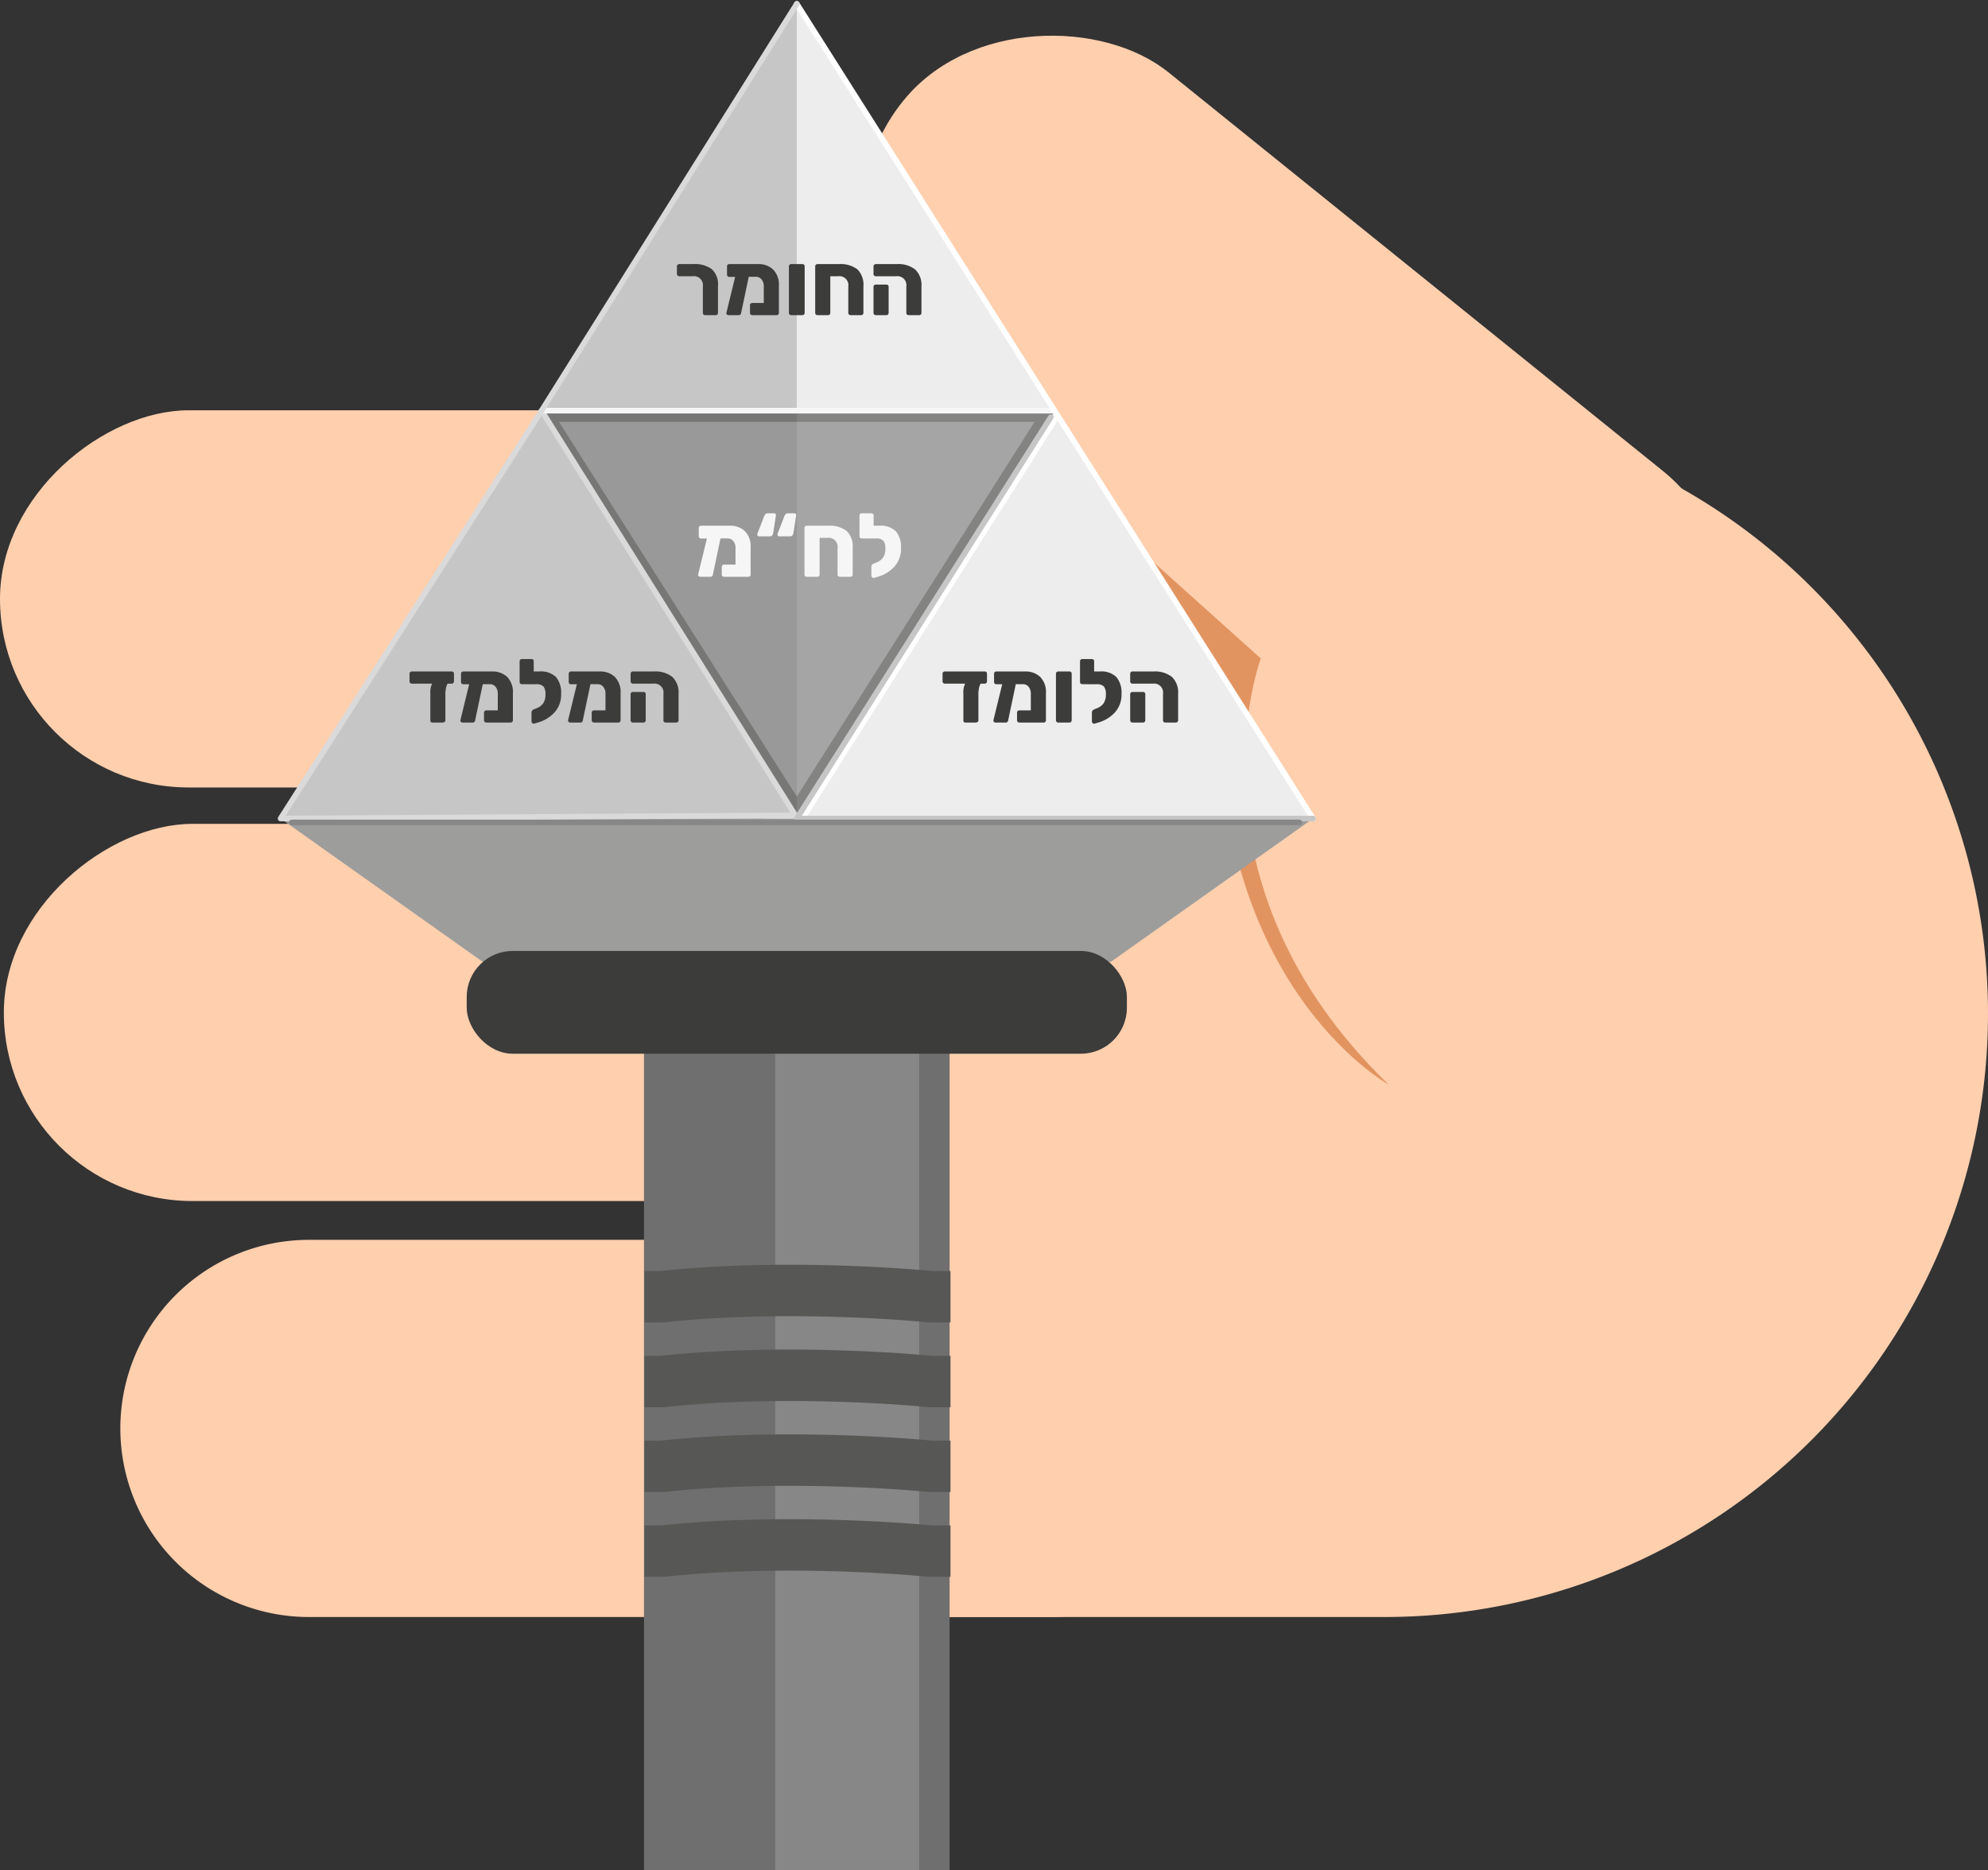 <svg xmlns="http://www.w3.org/2000/svg" viewBox="0 0 355.632 334.648"><rect x="0" y="0" width="355.632" height="334.648" fill="#333333" stroke="none"/><defs><style>.a{fill:#ffcfae;}.b{fill:#e29460;}.c,.d,.e,.m,.n,.p,.q,.r{fill:none;}.c{stroke:#706f6f;stroke-width:54.672px;}.c,.d,.m,.n,.p,.q,.r{stroke-linecap:round;stroke-linejoin:round;}.d,.r{stroke:#878787;}.d{stroke-width:25.753px;}.e{stroke:#575756;stroke-miterlimit:10;stroke-width:9.203px;}.f{fill:#9d9d9c;}.g{fill:#3c3c3b;}.h{fill:#ededed;}.i{fill:#c6c6c6;}.j{opacity:0.71;}.k{fill:#878787;}.l{fill:#575756;}.m{stroke:#dadada;}.n{stroke:#f6f6f6;}.o{fill:#f6f6f6;}.p{stroke:#fff;}.q{stroke:#c6c6c6;}</style></defs><path class="a" d="M121.575,155.526h0a33.741,33.741,0,0,1,33.741,33.741v132.612a33.741,33.741,0,0,1-33.741,33.741h-0a33.741,33.741,0,0,1-33.741-33.741V189.267A33.741,33.741,0,0,1,121.575,155.526Z" transform="translate(-133.998 377.149) rotate(-90)"/><rect class="a" x="66.994" y="81.096" width="67.483" height="200.095" rx="33.741" transform="translate(-80.408 281.88) rotate(-90)"/><rect class="a" x="66.306" y="7.103" width="67.483" height="200.095" rx="33.741" transform="translate(-7.103 207.198) rotate(-90)"/><rect class="a" x="198.251" y="-15.641" width="67.483" height="180.891" rx="33.741" transform="translate(28.137 208.443) rotate(-51.119)"/><path class="a" d="M138.243,71.925h215.906a0,0,0,0,1,0,0V182.845A107.953,107.953,0,0,1,246.196,290.798h-0a107.953,107.953,0,0,1-107.953-107.953V71.925a0,0,0,0,1,0,0Z" transform="translate(64.834 427.557) rotate(-90)"/><path class="b" d="M172.201,69.935l53.341,47.876s-14.835,39.742,22.862,76.234c0,0-33.279-18.359-30.031-74.43Z"/><path class="b" d="M155.285,260.204s-30.793-31.095-15.314-141.582C139.971,118.623,128.657,207.277,155.285,260.204Z"/><line class="c" x1="142.538" y1="334.648" x2="142.538" y2="188.53"/><line class="d" x1="151.558" y1="334.648" x2="151.558" y2="188.53"/><path class="e" d="M115.288,277.528h3.147c23.214-2.517,48.078,0,48.078,0h3.519"/><path class="e" d="M115.288,262.353h3.147c23.214-2.517,48.078,0,48.078,0h3.519"/><path class="e" d="M115.288,247.179h3.147c23.214-2.517,48.078,0,48.078,0h3.519"/><path class="e" d="M115.288,232.004h3.147c23.214-2.517,48.078,0,48.078,0h3.519"/><polygon class="f" points="86.386 172.111 198.691 172.111 234.886 146.45 142.538 146.45 50.19 146.45 86.386 172.111"/><rect class="g" x="83.487" y="170.14" width="118.103" height="18.39" rx="8.237" transform="translate(285.077 358.671) rotate(-180)"/><polygon class="h" points="234.886 146.45 142.538 0.69 50.19 146.45 142.538 146.45 234.886 146.45"/><polygon class="i" points="142.538 146.45 142.538 0.69 50.19 146.45 142.538 146.45"/><g class="j"><polygon class="k" points="98.183 74.478 186.893 74.478 142.538 144.4 98.183 74.478"/><path class="l" d="M185.075,75.478,142.538,142.533,100.001,75.478h85.073m3.637-2H96.364L142.538,146.267,188.712,73.478Z"/></g><path class="g" d="M125.855,56.275a.376.376,0,0,1-.12-.288v-4.736a1.605,1.605,0,0,0-1.808-1.824H121.495a.41.41,0,0,1-.4-.4v-1.376a.376.376,0,0,1,.12-.288.398.398,0,0,1,.28-.112h2.528a5.106,5.106,0,0,1,3.32.912,3.687,3.687,0,0,1,1.096,2.992v4.832a.398.398,0,0,1-.112.28.377.377,0,0,1-.288.12h-1.888A.417.417,0,0,1,125.855,56.275Z"/><path class="g" d="M138.311,48.227a3.865,3.865,0,0,1,1.024,2.928v4.832a.398.398,0,0,1-.112.28.376.376,0,0,1-.288.12h-4.368a.41.41,0,0,1-.4-.4v-1.376a.377.377,0,0,1,.12-.288.399.399,0,0,1,.28-.112h2.064v-2.928a1.924,1.924,0,0,0-.4-1.296,1.309,1.309,0,0,0-1.04-.464h-1.248l-1.36,6.448a.486.486,0,0,1-.128.296.377.377,0,0,1-.288.12h-1.84a.402.402,0,0,1-.296-.12.314.314,0,0,1-.088-.296l1.568-6.432H130.455a.375.375,0,0,1-.288-.12.417.417,0,0,1-.112-.296V47.651a.376.376,0,0,1,.12-.288.397.397,0,0,1,.28-.112h5.136A3.78,3.78,0,0,1,138.311,48.227Z"/><path class="g" d="M141.247,56.275a.375.375,0,0,1-.12-.288V47.651a.376.376,0,0,1,.12-.288.418.418,0,0,1,.296-.112h2a.384.384,0,0,1,.4.4v8.336a.398.398,0,0,1-.112.28.376.376,0,0,1-.288.12h-2A.417.417,0,0,1,141.247,56.275Z"/><path class="g" d="M145.951,56.275a.375.375,0,0,1-.12-.288V47.651a.376.376,0,0,1,.12-.288.418.418,0,0,1,.296-.112h3.776a5.031,5.031,0,0,1,3.352.936,3.882,3.882,0,0,1,1.08,3.08v4.72a.398.398,0,0,1-.112.28.377.377,0,0,1-.288.12h-1.888a.417.417,0,0,1-.296-.112.376.376,0,0,1-.12-.288v-4.736a1.605,1.605,0,0,0-1.808-1.824h-1.408v6.56a.397.397,0,0,1-.112.28.376.376,0,0,1-.288.12h-1.888A.417.417,0,0,1,145.951,56.275Z"/><path class="g" d="M162.247,56.275a.389.389,0,0,1-.112-.288v-4.736a1.605,1.605,0,0,0-1.808-1.824h-3.648a.417.417,0,0,1-.296-.112.375.375,0,0,1-.12-.288v-1.376a.376.376,0,0,1,.12-.288.418.418,0,0,1,.296-.112h3.728a4.907,4.907,0,0,1,3.32.976,3.84,3.84,0,0,1,1.112,3.04v4.72a.375.375,0,0,1-.12.288.416.416,0,0,1-.296.112h-1.888A.389.389,0,0,1,162.247,56.275Zm-5.864,0a.375.375,0,0,1-.12-.288v-4.672a.376.376,0,0,1,.12-.288.418.418,0,0,1,.296-.112h1.888a.384.384,0,0,1,.4.4v4.672a.397.397,0,0,1-.112.28.376.376,0,0,1-.288.12h-1.888A.417.417,0,0,1,156.382,56.275Z"/><path class="g" d="M176.45,120.251a.391.391,0,0,1,.112.288v1.376a.399.399,0,0,1-.112.28.376.376,0,0,1-.288.12h-.736a2.452,2.452,0,0,0-.296.816,5.724,5.724,0,0,0-.104,1.136v4.656a.298.298,0,0,1-.152.248.547.547,0,0,1-.312.104h-1.872a.331.331,0,0,1-.352-.352v-4.832a3.453,3.453,0,0,1,.32-1.776h-3.648a.41.41,0,0,1-.4-.4v-1.376a.376.376,0,0,1,.12-.288.398.398,0,0,1,.28-.112h7.152A.391.391,0,0,1,176.45,120.251Z"/><path class="g" d="M186.082,121.115a3.865,3.865,0,0,1,1.024,2.928v4.832a.398.398,0,0,1-.112.28.376.376,0,0,1-.288.12H182.338a.41.41,0,0,1-.4-.4v-1.376a.377.377,0,0,1,.12-.288.398.398,0,0,1,.28-.112h2.064v-2.928a1.924,1.924,0,0,0-.4-1.296,1.309,1.309,0,0,0-1.04-.464h-1.248l-1.36,6.448a.486.486,0,0,1-.128.296.377.377,0,0,1-.288.12h-1.84a.402.402,0,0,1-.296-.12.315.315,0,0,1-.088-.296l1.568-6.432h-1.056a.376.376,0,0,1-.288-.12.417.417,0,0,1-.112-.296v-1.472a.377.377,0,0,1,.12-.288.398.398,0,0,1,.28-.112h5.136A3.781,3.781,0,0,1,186.082,121.115Z"/><path class="g" d="M189.018,129.163a.376.376,0,0,1-.12-.288v-8.336a.376.376,0,0,1,.12-.288.418.418,0,0,1,.296-.112h2a.384.384,0,0,1,.4.4v8.336a.398.398,0,0,1-.112.28.376.376,0,0,1-.288.12h-2A.417.417,0,0,1,189.018,129.163Z"/><path class="g" d="M199.714,121.139a4.349,4.349,0,0,1,.912,3.016,4.705,4.705,0,0,1-1.2,3.328,6.373,6.373,0,0,1-3.008,1.808l-.656.192a.31.31,0,0,1-.296-.112.455.455,0,0,1-.136-.32v-1.616a.456.456,0,0,1,.112-.296.79.79,0,0,1,.288-.216l.512-.208a2.582,2.582,0,0,0,1.16-.856,2.677,2.677,0,0,0,.424-1.624,2.154,2.154,0,0,0-.352-1.408,1.706,1.706,0,0,0-1.312-.4h-.416l-2.144-.016a.384.384,0,0,1-.4-.4v-3.696a.376.376,0,0,1,.12-.288.397.397,0,0,1,.28-.112h1.728a.384.384,0,0,1,.4.4v1.824h.992A3.885,3.885,0,0,1,199.714,121.139Z"/><path class="g" d="M208.162,129.163a.389.389,0,0,1-.112-.288v-4.736a1.605,1.605,0,0,0-1.808-1.824h-3.648a.417.417,0,0,1-.296-.112.375.375,0,0,1-.12-.288v-1.376a.376.376,0,0,1,.12-.288.418.418,0,0,1,.296-.112h3.728a4.908,4.908,0,0,1,3.32.976,3.84,3.84,0,0,1,1.112,3.04v4.72a.376.376,0,0,1-.12.288.417.417,0,0,1-.296.112h-1.888A.389.389,0,0,1,208.162,129.163Zm-5.864,0a.376.376,0,0,1-.12-.288v-4.672a.376.376,0,0,1,.12-.288.418.418,0,0,1,.296-.112h1.888a.384.384,0,0,1,.4.4v4.672a.397.397,0,0,1-.112.28.376.376,0,0,1-.288.12h-1.888A.417.417,0,0,1,202.298,129.163Z"/><path class="g" d="M81.097,120.251a.391.391,0,0,1,.112.288v1.376a.399.399,0,0,1-.112.28.376.376,0,0,1-.288.12h-.736a2.452,2.452,0,0,0-.296.816,5.724,5.724,0,0,0-.104,1.136v4.656a.298.298,0,0,1-.152.248.546.546,0,0,1-.312.104H77.337a.331.331,0,0,1-.352-.352v-4.832a3.453,3.453,0,0,1,.32-1.776H73.657a.41.41,0,0,1-.4-.4v-1.376a.376.376,0,0,1,.12-.288.398.398,0,0,1,.28-.112h7.152A.391.391,0,0,1,81.097,120.251Z"/><path class="g" d="M90.729,121.115a3.865,3.865,0,0,1,1.024,2.928v4.832a.398.398,0,0,1-.112.28.376.376,0,0,1-.288.12H86.985a.41.41,0,0,1-.4-.4v-1.376a.377.377,0,0,1,.12-.288.398.398,0,0,1,.28-.112h2.064v-2.928a1.924,1.924,0,0,0-.4-1.296,1.309,1.309,0,0,0-1.04-.464H86.361l-1.36,6.448a.486.486,0,0,1-.128.296.377.377,0,0,1-.288.12H82.745a.402.402,0,0,1-.296-.12.315.315,0,0,1-.088-.296l1.568-6.432H82.873a.376.376,0,0,1-.288-.12.417.417,0,0,1-.112-.296v-1.472a.377.377,0,0,1,.12-.288.398.398,0,0,1,.28-.112h5.136A3.781,3.781,0,0,1,90.729,121.115Z"/><path class="g" d="M99.465,121.139a4.349,4.349,0,0,1,.912,3.016,4.705,4.705,0,0,1-1.2,3.328,6.373,6.373,0,0,1-3.008,1.808l-.656.192a.31.31,0,0,1-.296-.112.455.455,0,0,1-.136-.32v-1.616a.456.456,0,0,1,.112-.296.79.79,0,0,1,.288-.216l.512-.208a2.582,2.582,0,0,0,1.16-.856,2.677,2.677,0,0,0,.424-1.624,2.154,2.154,0,0,0-.352-1.408,1.706,1.706,0,0,0-1.312-.4h-.416l-2.144-.016a.384.384,0,0,1-.4-.4v-3.696a.376.376,0,0,1,.12-.288.397.397,0,0,1,.28-.112h1.728a.384.384,0,0,1,.4.4v1.824h.992A3.885,3.885,0,0,1,99.465,121.139Z"/><path class="g" d="M109.993,121.115a3.865,3.865,0,0,1,1.024,2.928v4.832a.398.398,0,0,1-.112.28.376.376,0,0,1-.288.12h-4.368a.41.41,0,0,1-.4-.4v-1.376a.377.377,0,0,1,.12-.288.398.398,0,0,1,.28-.112h2.064v-2.928a1.924,1.924,0,0,0-.4-1.296,1.309,1.309,0,0,0-1.04-.464h-1.248l-1.36,6.448a.486.486,0,0,1-.128.296.377.377,0,0,1-.288.12H102.009a.402.402,0,0,1-.296-.12.315.315,0,0,1-.088-.296l1.568-6.432h-1.056a.376.376,0,0,1-.288-.12.417.417,0,0,1-.112-.296v-1.472a.377.377,0,0,1,.12-.288.398.398,0,0,1,.28-.112h5.136A3.781,3.781,0,0,1,109.993,121.115Z"/><path class="g" d="M118.793,129.163a.389.389,0,0,1-.112-.288v-4.736a1.605,1.605,0,0,0-1.808-1.824h-3.648a.417.417,0,0,1-.296-.112.375.375,0,0,1-.12-.288v-1.376a.376.376,0,0,1,.12-.288.418.418,0,0,1,.296-.112h3.728a4.908,4.908,0,0,1,3.32.976,3.84,3.84,0,0,1,1.112,3.04v4.72a.376.376,0,0,1-.12.288.417.417,0,0,1-.296.112h-1.888A.389.389,0,0,1,118.793,129.163Zm-5.864,0a.376.376,0,0,1-.12-.288v-4.672a.376.376,0,0,1,.12-.288.418.418,0,0,1,.296-.112h1.888a.384.384,0,0,1,.4.4v4.672a.397.397,0,0,1-.112.28.376.376,0,0,1-.288.12h-1.888A.417.417,0,0,1,112.929,129.163Z"/><polygon class="m" points="142.277 145.877 96.883 73.478 50.19 146.45 142.277 145.877"/><line class="n" x1="188.447" y1="73.478" x2="96.883" y2="73.478"/><path class="o" d="M133.258,95.037a3.865,3.865,0,0,1,1.024,2.928v4.832a.399.399,0,0,1-.112.28.376.376,0,0,1-.288.12h-4.368a.41.41,0,0,1-.4-.4v-1.376a.377.377,0,0,1,.12-.288.398.398,0,0,1,.28-.112h2.064v-2.928a1.924,1.924,0,0,0-.4-1.296,1.309,1.309,0,0,0-1.04-.464h-1.248l-1.36,6.448a.486.486,0,0,1-.128.296.377.377,0,0,1-.288.12h-1.84a.402.402,0,0,1-.296-.12.315.315,0,0,1-.088-.296l1.568-6.432H125.402a.376.376,0,0,1-.288-.12.417.417,0,0,1-.112-.296V94.461a.376.376,0,0,1,.12-.288.398.398,0,0,1,.28-.112h5.136A3.781,3.781,0,0,1,133.258,95.037Z"/><path class="o" d="M135.554,95.869a.32.32,0,0,1-.088-.224.468.468,0,0,1,.032-.176l1.232-3.184a.977.977,0,0,1,.232-.328.548.548,0,0,1,.376-.12h1.168a.281.281,0,0,1,.232.112.339.339,0,0,1,.072.256l-.496,3.2a.826.826,0,0,1-.192.4.511.511,0,0,1-.4.16h-1.952A.281.281,0,0,1,135.554,95.869Zm3.616,0a.32.32,0,0,1-.088-.224.467.467,0,0,1,.032-.176l1.232-3.184a.973.973,0,0,1,.232-.328.549.549,0,0,1,.376-.12h1.168a.281.281,0,0,1,.232.112.339.339,0,0,1,.072.256l-.496,3.2a.826.826,0,0,1-.192.4.511.511,0,0,1-.4.16h-1.952A.281.281,0,0,1,139.17,95.869Z"/><path class="o" d="M144.034,103.085a.376.376,0,0,1-.12-.288V94.461a.376.376,0,0,1,.12-.288.418.418,0,0,1,.296-.112h3.776a5.032,5.032,0,0,1,3.352.936,3.883,3.883,0,0,1,1.08,3.08v4.72a.399.399,0,0,1-.112.28.376.376,0,0,1-.288.12h-1.888a.418.418,0,0,1-.296-.112.377.377,0,0,1-.12-.288v-4.736a1.605,1.605,0,0,0-1.808-1.824h-1.408v6.56a.397.397,0,0,1-.112.28.376.376,0,0,1-.288.12H144.33A.417.417,0,0,1,144.034,103.085Z"/><path class="o" d="M160.266,95.061a4.349,4.349,0,0,1,.912,3.016,4.705,4.705,0,0,1-1.2,3.328,6.373,6.373,0,0,1-3.008,1.808l-.656.192a.31.31,0,0,1-.296-.112.455.455,0,0,1-.136-.32v-1.616a.456.456,0,0,1,.112-.296.79.79,0,0,1,.288-.216l.512-.208a2.582,2.582,0,0,0,1.16-.856,2.676,2.676,0,0,0,.424-1.624,2.154,2.154,0,0,0-.352-1.408,1.706,1.706,0,0,0-1.312-.4h-.416l-2.144-.016a.384.384,0,0,1-.4-.4v-3.696a.376.376,0,0,1,.12-.288.397.397,0,0,1,.28-.112h1.728a.384.384,0,0,1,.4.4v1.824h.992A3.885,3.885,0,0,1,160.266,95.061Z"/><line class="p" x1="234.886" y1="146.45" x2="142.538" y2="0.69"/><line class="p" x1="188.712" y1="75.094" x2="143.415" y2="146.631"/><polyline class="q" points="187.973 74.646 142.538 146.45 234.886 146.45"/><line class="r" x1="52.202" y1="147.144" x2="232.43" y2="147.144"/><line class="m" x1="142.538" y1="0.69" x2="96.883" y2="73.478"/></svg>